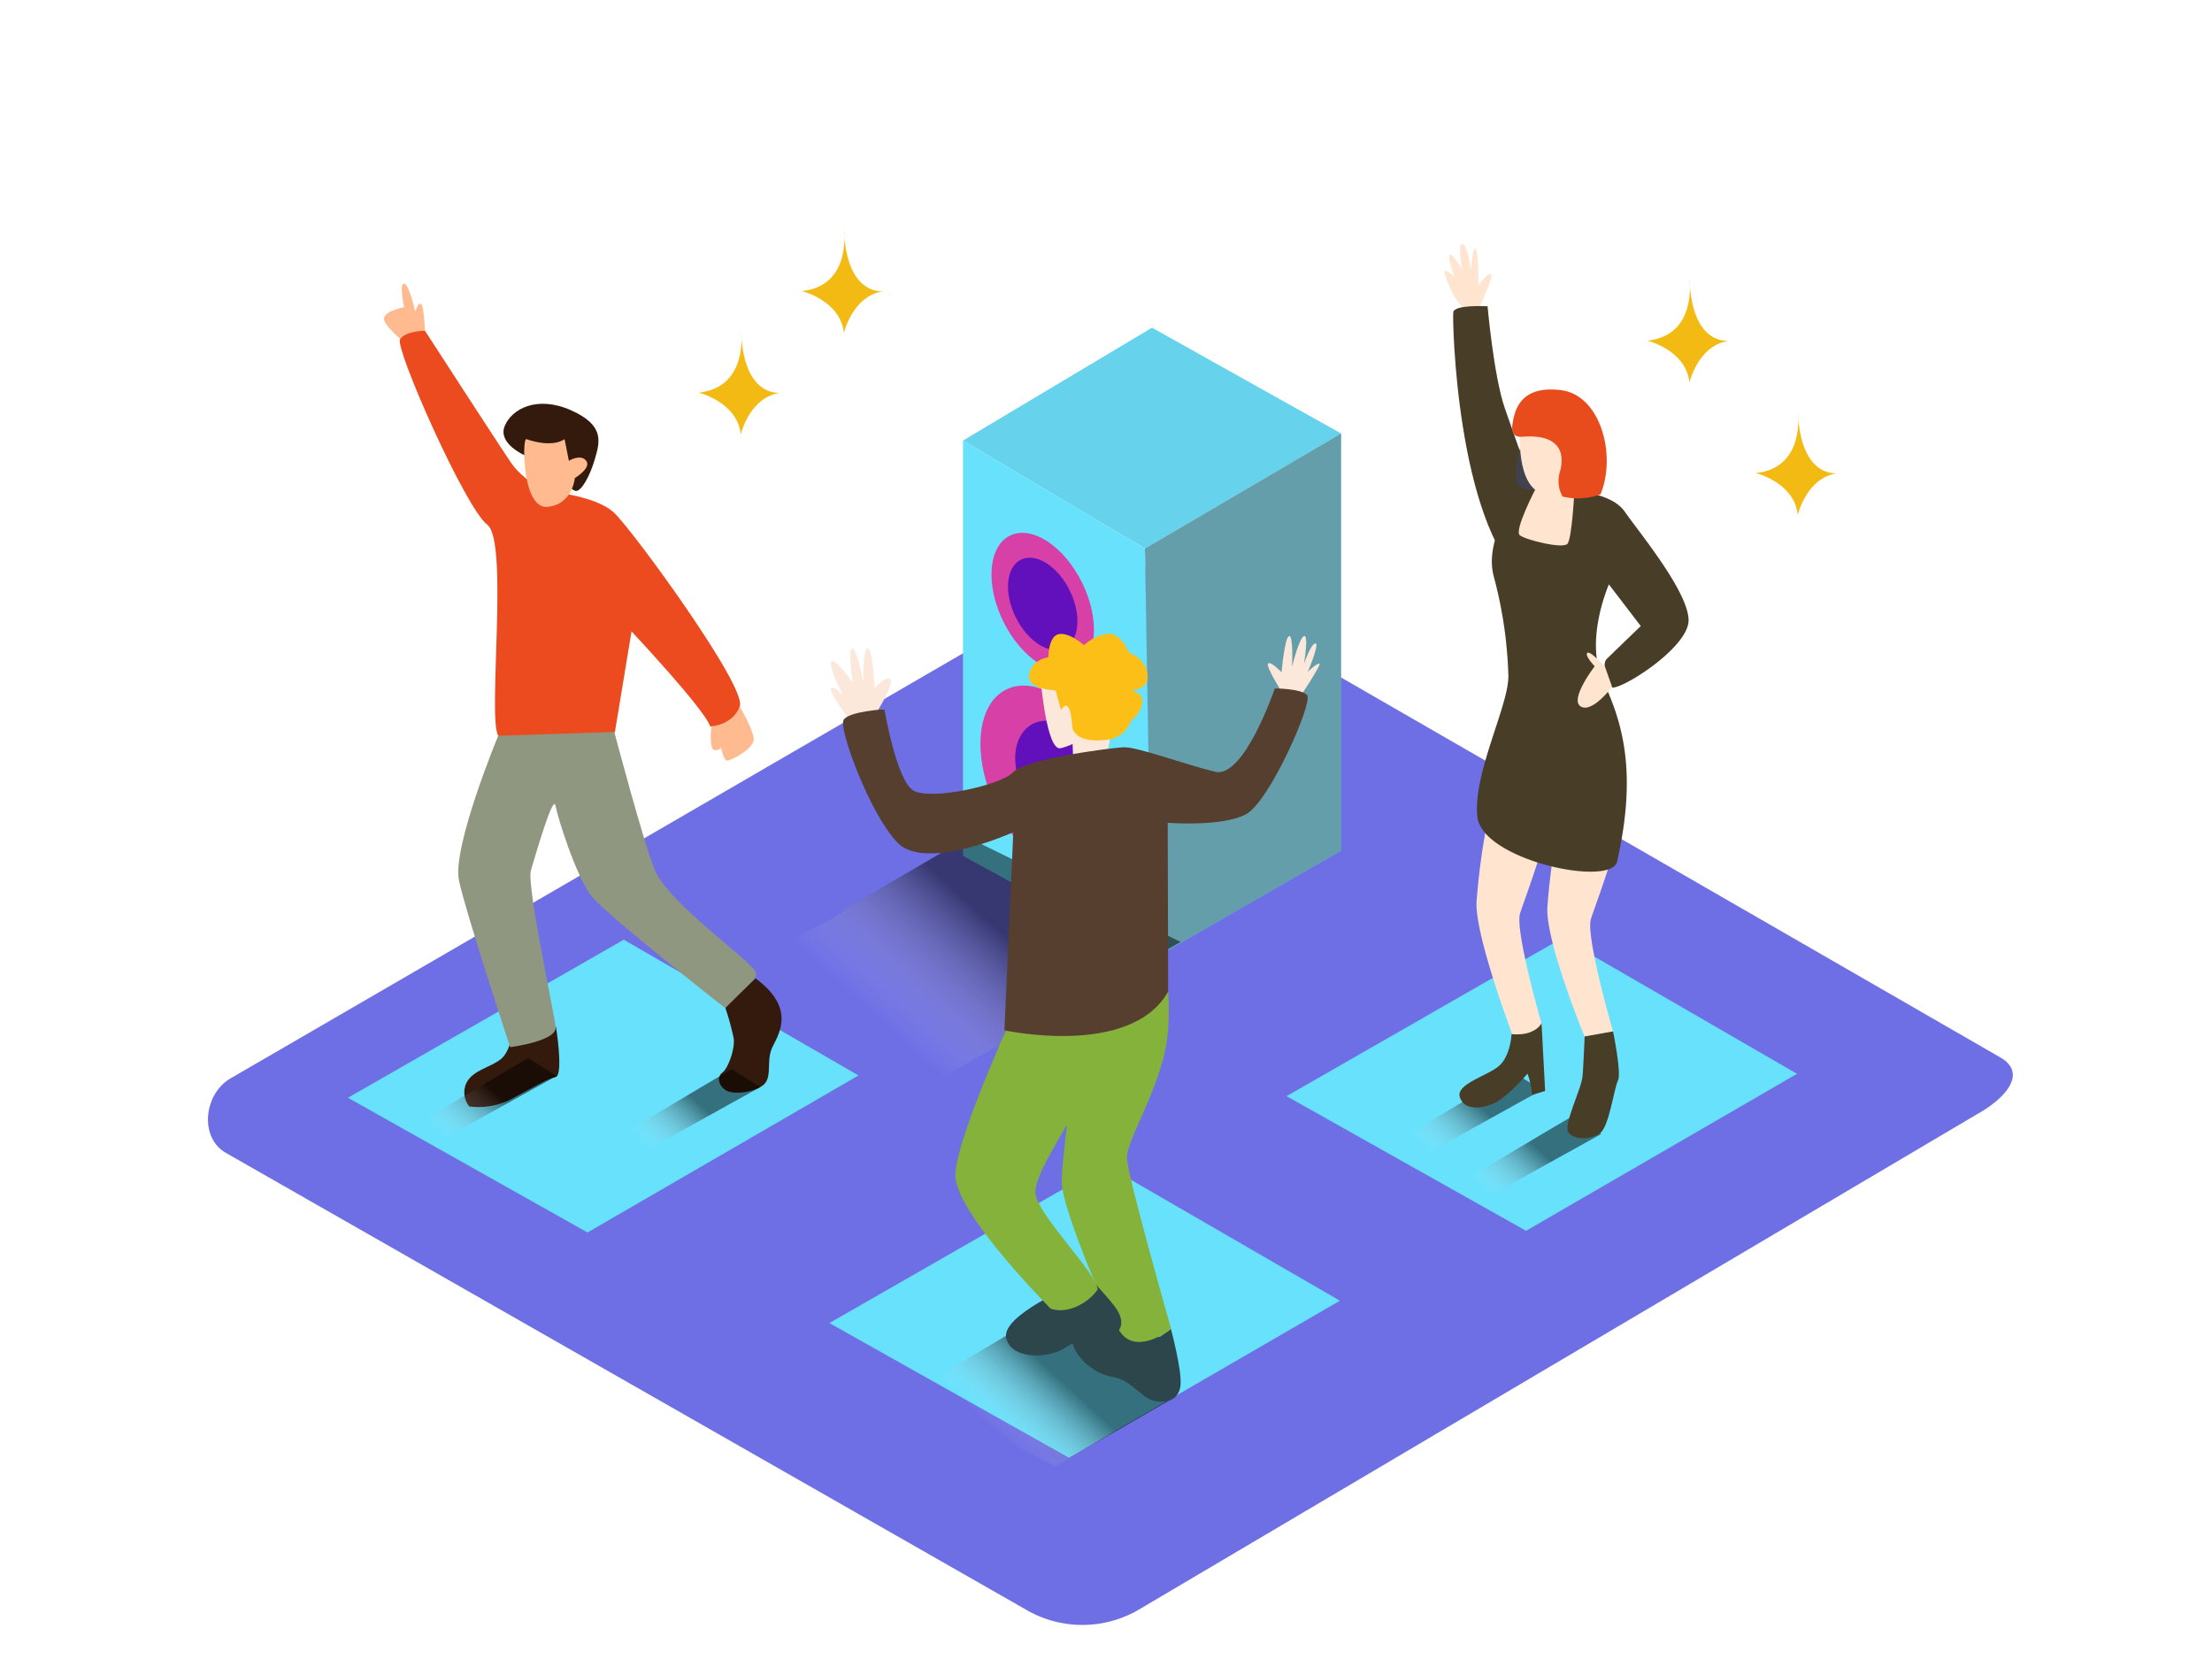 <svg xmlns="http://www.w3.org/2000/svg" xmlns:xlink="http://www.w3.org/1999/xlink" viewBox="0 0 400 300"><defs><linearGradient id="linear-gradient" x1="258.86" y1="208.82" x2="267.26" y2="199.63" gradientUnits="userSpaceOnUse"><stop offset="0" stop-color="#fff" stop-opacity="0"/><stop offset="1"/></linearGradient><linearGradient id="linear-gradient-2" x1="269.62" y1="216.77" x2="278.01" y2="207.59" xlink:href="#linear-gradient"/><linearGradient id="linear-gradient-3" x1="161.4" y1="186.52" x2="179.29" y2="166.95" xlink:href="#linear-gradient"/><linearGradient id="linear-gradient-4" x1="80.72" y1="206.29" x2="89.11" y2="197.1" xlink:href="#linear-gradient"/><linearGradient id="linear-gradient-5" x1="117.55" y1="208.29" x2="125.94" y2="199.11" xlink:href="#linear-gradient"/><linearGradient id="linear-gradient-6" x1="181.42" y1="260.12" x2="191.46" y2="249.13" xlink:href="#linear-gradient"/></defs><title>pp</title><g style="isolation:isolate"><g id="Layer_2" data-name="Layer 2"><path d="M205.63,291.25l152-89.83c4.84-2.72,9-7.18,4.27-10.1L209.35,103.4c-2.29-1.42-5.76-2.35-8.09-1L41.7,195c-4.84,2.81-5.71,10.66-.87,13.47l144.76,82.64A20.21,20.21,0,0,0,205.63,291.25Z" fill="#6e6fe5"/><polygon points="174.14 79.67 207.04 99.2 242.51 78.39 208.32 59.26 174.14 79.67" fill="#68e1fd"/><polygon points="242.51 78.39 242.51 153.82 208.32 173.5 207.04 99.2 242.51 78.39" fill="#68e1fd"/><polygon points="174.14 79.67 207.04 99.2 242.51 78.39 208.32 59.26 174.14 79.67" fill="#606060" opacity="0.11"/><polygon points="242.51 78.39 242.51 153.82 208.32 173.5 207.04 99.2 242.51 78.39" fill="#606060" opacity="0.52"/><polygon points="174.14 79.67 174.14 154.76 208.32 173.5 207.04 99.2 174.14 79.67" fill="#68e1fd"/><ellipse cx="188.56" cy="108.89" rx="7.94" ry="13.41" transform="translate(-28.71 94.55) rotate(-26.23)" fill="#d740a7"/><ellipse cx="188.56" cy="109.2" rx="5.45" ry="8.91" transform="translate(-28.85 94.58) rotate(-26.23)" fill="#6210bc"/><ellipse cx="190.23" cy="141.47" rx="11.08" ry="18.71" transform="translate(-42.94 98.64) rotate(-26.23)" fill="#d740a7"/><ellipse cx="191" cy="139.36" rx="6.85" ry="9.46" transform="translate(-41.92 98.76) rotate(-26.23)" fill="#6210bc"/><polygon points="232.65 198.22 275.96 222.57 324.96 194.18 282.52 169.63 232.65 198.22" fill="#68e1fd"/><path d="M273.6,193.87c-7.51,4.38-14.92,8.93-22.45,13.28l4.79,2.63L278.8,197.1Z" opacity="0.5" fill="url(#linear-gradient)" style="mix-blend-mode:multiply"/><path d="M284.36,201.83c-7.51,4.38-14.92,8.93-22.45,13.28l4.79,2.63,22.86-12.68Z" opacity="0.5" fill="url(#linear-gradient-2)" style="mix-blend-mode:multiply"/><path d="M175,151.43l-22.1,12.91c-.5,1.62-17.47,8.51-17.75,10.16l32.49,21.9,45.85-26.07Z" opacity="0.5" fill="url(#linear-gradient-3)" style="mix-blend-mode:multiply"/><polygon points="149.98 239.25 193.3 263.6 242.3 235.21 199.86 210.66 149.98 239.25" fill="#68e1fd"/><polygon points="62.92 198.51 106.24 222.87 155.24 194.48 112.8 169.93 62.92 198.51" fill="#68e1fd"/><path d="M267,56.62s3.15-6.42,2.65-7-2.3,2-2.3,2,0-6.58-.56-6.69S266,49,266,49s-.62-4.89-1.57-4.89,0,4.67,0,4.67-1.69-2.92-2.25-2.7S263,50,263,50s-1.57-1.32-1.8-1,1.63,4.92,2.81,6a11.92,11.92,0,0,1,2,2.51" fill="#ffe5d0"/><path d="M279.68,95.15s-5.55-15.51-7.56-21.32S269,55.38,269,55.38s-6-.34-6.2,1.07.6,37.92,12.84,48.76" fill="#483d27"/><path d="M269.28,147A124.76,124.76,0,0,0,267,163.14c-.24,6.42,6.88,25,6.88,25l5-2.63s-5-17.25-4-20.37,5.87-15.6,4.77-18.17S269.28,147,269.28,147Z" fill="#ffe5d0"/><path d="M282.05,148a124.76,124.76,0,0,0-2.24,16.15c-.24,6.42,6.74,23.31,6.74,23.31l5.14-.92s-5-17.25-4-20.37,5.87-15.6,4.77-18.17S282.05,148,282.05,148Z" fill="#ffe5d0"/><path d="M284.72,88.36c.72.77,6.72.73,9.12,4.21s11.38,14.28,11.51,19.5-13.24,13.34-14,12.14-1.74-4.12-.8-5.05,6.15-5.95,6.15-5.95l-5.76-7.53s-4.44,10.07-1.1,17.32,6.37,16.1,2.58,32.81c-1.06,4.68-24.46-.27-25.27-8.15s5.75-20.19,5.61-25.53a77.46,77.46,0,0,0-2.67-18c-1.87-7.35,5.21-15.71,5.21-15.71Z" fill="#483d27"/><path d="M273.34,187s-.18,3.85-2.2,5.69-7.89,3.3-7.16,5.69,3.85,2.2,6.24,1.1,6-5.33,6-5.33a14.85,14.85,0,0,1,.83,3.86l2.36-.73L278.76,185S277.74,187.41,273.34,187Z" fill="#483d27"/><path d="M286.55,187.43s-.17,4.53-.36,7.07-3.74,9.16-2.47,10.43,3.94,1.14,5.6,0,2.58-8.27,3.26-9.54-.89-8.88-.89-8.88Z" fill="#483d27"/><path d="M290.16,120.38c.49.73-2.49-2.77-3.1-2.33s1.31,2.43,1.31,2.43-4.62,6-2.53,7.27,5.68-3.54,5.68-3.54" fill="#ffe5d0"/><path d="M277.74,88.29s-4,7.64-2.91,8.5,7.73,2.49,8.6,1.56,1.29-10,1.29-10" fill="#ffe5d0"/><path d="M275.52,78.95s-2.73,7.87-.69,9.09S282,88,282,88" fill="#40424e"/><path d="M274.89,77.28s-1,11.14,4.52,12.11,6.62-10.5,5.49-12.11S276.35,74.7,274.89,77.28Z" fill="#ffe5d0"/><path d="M282,85.6a5.72,5.72,0,0,0,.57,4.19,11.73,11.73,0,0,0,6.85-.4c2.94-7.14,0-18-7.22-18.85s-8.28,3.53-8.69,6.11,1.35,2.35,2,2.31C281.62,78.54,283.25,81.53,282,85.6Z" fill="#e84c1c"/><path d="M129,130.5c-.63.86-.66,4.64,0,5.05s1.41-.33,1.41-.33.41,2.32,1.08,2.32,5.05-2.15,4.8-4.06-2.56-5.78-2.56-5.78" fill="#ffbb8f"/><path d="M76.85,59.81s-.18-4.77-.78-4.9-.93,1.59-1,1.39-1.06-4.89-2-5,0,4.24,0,4.24-3.44.66-3.64,2,4.23,4.83,4.23,4.83" fill="#ffbb8f"/><path d="M92.67,186.29s-.21,3.93-2.33,5.41-4.88,1.91-6,4.14a4,4,0,0,0,.53,4.24,12.76,12.76,0,0,0,7.85-1.49c4.24-2.23,6.26-3.5,7.74-3.82s.08-9.08.08-9.08Z" fill="#341a0c"/><path d="M98.26,88.79s-3.94-2.36-5.77-5S76.85,59.81,76.85,59.81s-3.52,0-4.51,1.55S84.17,91.93,88.11,94.88s0,35.21,2,38.17,17.14,5.93,21.09-.69l3-18.18s13.24,14.09,14.23,17.18c0,0,4.08-.14,5.35-3.66s-19.16-31.55-22.68-34.93S98.26,88.79,98.26,88.79Z" fill="#eb4b1f"/><path d="M94.79,82.29S90,80.19,91.26,77.06s5.86-5.6,12-2.87,5.21,5.73,4.3,8.86-2.43,5.75-3.39,5.73-3.67-3.26-3.67-3.26" fill="#341a0c"/><path d="M95.17,79.41c-.75-.26-.78,12.64,3.78,12.25s5-5.21,5-5.21S107,84.62,106,83.32s-3.13,0-3.13,0l-.78-3.91S100.12,81.1,95.17,79.41Z" fill="#ffbb8f"/><path d="M90.09,133.05S81.71,153.22,83,159.25s9.25,30.11,9.25,30.11,8.53-1.08,8.24-3.66S95.22,160.17,96,157.4c1.08-3.64,4.06-13.86,4.45-11.71s3.81,13.07,6.63,16.51,24,20.05,24,20.05,6.24-4.52,5.59-6.45-15.71-12.37-18.28-18.49c-1.88-4.47-7.31-24.95-7.31-24.95" fill="#8f9780"/><path d="M131.17,182.26a48.83,48.83,0,0,1,1.49,5.41c.32,1.91-1,5.52-2,6.26s-.85,2.23.53,3.18,5.52.42,7-1.06.32-4.27,1.49-6.7,4.25-7.07-3.07-12.44" fill="#341a0c"/><path d="M305.5,50.44s1.5,10.19-7.58,11.16c0,0,7,1.72,7.58,7.58,0,0,1.57-6.87,7.3-7.58C312.79,61.6,306,62.86,305.5,50.44Z" fill="#f4ba14"/><path d="M325.1,74.39s1.5,10.19-7.58,11.16c0,0,7,1.72,7.58,7.58,0,0,1.57-6.87,7.3-7.58C332.4,85.55,325.62,86.81,325.1,74.39Z" fill="#f4ba14"/><path d="M134,59.81S135.45,70,126.37,71c0,0,7,1.72,7.58,7.58,0,0,1.57-6.87,7.3-7.58C141.25,71,134.47,72.23,134,59.81Z" fill="#f4ba14"/><path d="M152.6,41.48s1.5,10.19-7.58,11.16c0,0,7,1.72,7.58,7.58,0,0,1.57-6.87,7.3-7.58C159.9,52.64,153.12,53.89,152.6,41.48Z" fill="#f4ba14"/><path d="M95.46,191.34c-7.51,4.38-14.92,8.93-22.45,13.28l4.79,2.63,22.86-12.68Z" opacity="0.5" fill="url(#linear-gradient-4)" style="mix-blend-mode:multiply"/><path d="M132.29,193.35c-7.51,4.38-14.92,8.93-22.45,13.28l4.79,2.63,22.86-12.68Z" opacity="0.5" fill="url(#linear-gradient-5)" style="mix-blend-mode:multiply"/><path d="M187.46,238.28c-7.51,4.38-14.92,8.93-22.45,13.28l25.77,13.62,21.67-12.51Z" opacity="0.5" fill="url(#linear-gradient-6)" style="mix-blend-mode:multiply"/><polyline points="200.8 133.12 200.08 137.13 194.07 138.06 193.87 131.18" fill="#fbe8da"/><path d="M231.75,125.08s-3-4.76-2.42-5.12,2.42,1.62,2.42,1.62.54-6.29,1.35-6.55.54,5.57.54,5.57,1.26-5.22,2.16-5.57,0,5,0,5,1.26-3.68,2.07-3.68-1.38,5.12-1.38,5.12S238,120,238.57,120s-3.68,6.3-3.68,6.3" fill="#fbe8da"/><path d="M158.81,128.35s3.18-5.19,2.08-5.6-2.74,1.75-2.74,1.75-.27-7.09-1.23-7.22-.82,6.16-.82,6.16-1-5.76-1.92-6.16,0,6.16,0,6.16-3.15-4.52-3.83-3.83,2.11,6.16,2.11,6.16-1.78-2-2.22-1.27,4.35,7,4.35,7l5.35-3.26" fill="#fbe8da"/><path d="M211.74,240.32s2,7.45,1.74,10.14-2.54,3.43-4.95,2.8-3.76-3.7-7.54-4.31-8.83-5.36-6.57-8.77,15.28,1.58,15.28,1.58" fill="#2d464b"/><path d="M210.38,170.65c-.28.42,2.31,12.23,0,20.7s-6.67,15.06-6.59,18.14,8,30.84,8,30.84-5.94,4.67-9,.82S192.24,218.59,192,214.07s4.58-37.77,4.58-37.77" fill="#85b23b"/><path d="M195.4,229.26s4.43,4.72,6.08,6.86,1.87,4.2-.3,5.41-5.27-.08-8.43,2.1-10.09,2.23-10.81-1.79,12.13-9.43,12.13-9.43" fill="#2d464b"/><path d="M187.34,216.39c1.43,4.49,10.78,13.66,11.16,16.79-1.85,2.65-5.73,4.54-8.56,3.43-6.15-6.34-17.64-19-17.18-24.54.62-7.6,11.51-31,11.51-31s17.47-6.37,15.82,5.27S185.9,211.87,187.34,216.39Z" fill="#85b23b"/><path d="M188.18,122.85s1.07,13.07,3.63,12.45,7-2.93,6.25-5.47S188.18,122.85,188.18,122.85Z" fill="#fbe8da"/><path d="M190.88,124.84s-5.26-.12-4.78-2.87,3.47-3.11,3.47-3.11,0-3.83,1.91-4.19,4.54,2,4.54,2a8.34,8.34,0,0,1,4.19-2.07c2.39-.32,3.95,3.39,3.95,3.39s3,1.08,3.35,3.95-3,2.87-3,2.87,2.51.48,2,2.51a5.07,5.07,0,0,1-2,3,5.06,5.06,0,0,1-4.54,3.47c-3.83.48-6-.72-6.1-2.63s-.6-5-2-2.75Z" fill="#fcbf17"/><path d="M230.53,124.49s-5.54,16.3-10.77,15.07-14.15-4.56-16.61-4.43-17.69,2.1-19.92,4.5-15,5.16-18.07,3.32-5.23-14.7-5.23-14.7-6.46.39-7.38,1.93,4.61,16.76,9.69,22.15,21-1.85,21-1.85l-1.61,35.83s22.84,5,29.61-7l-.08-30.52s9.84.77,14.15-1.54,12.15-20.3,11.07-21.53S230.53,124.49,230.53,124.49Z" fill="#563f2f"/></g></g></svg>